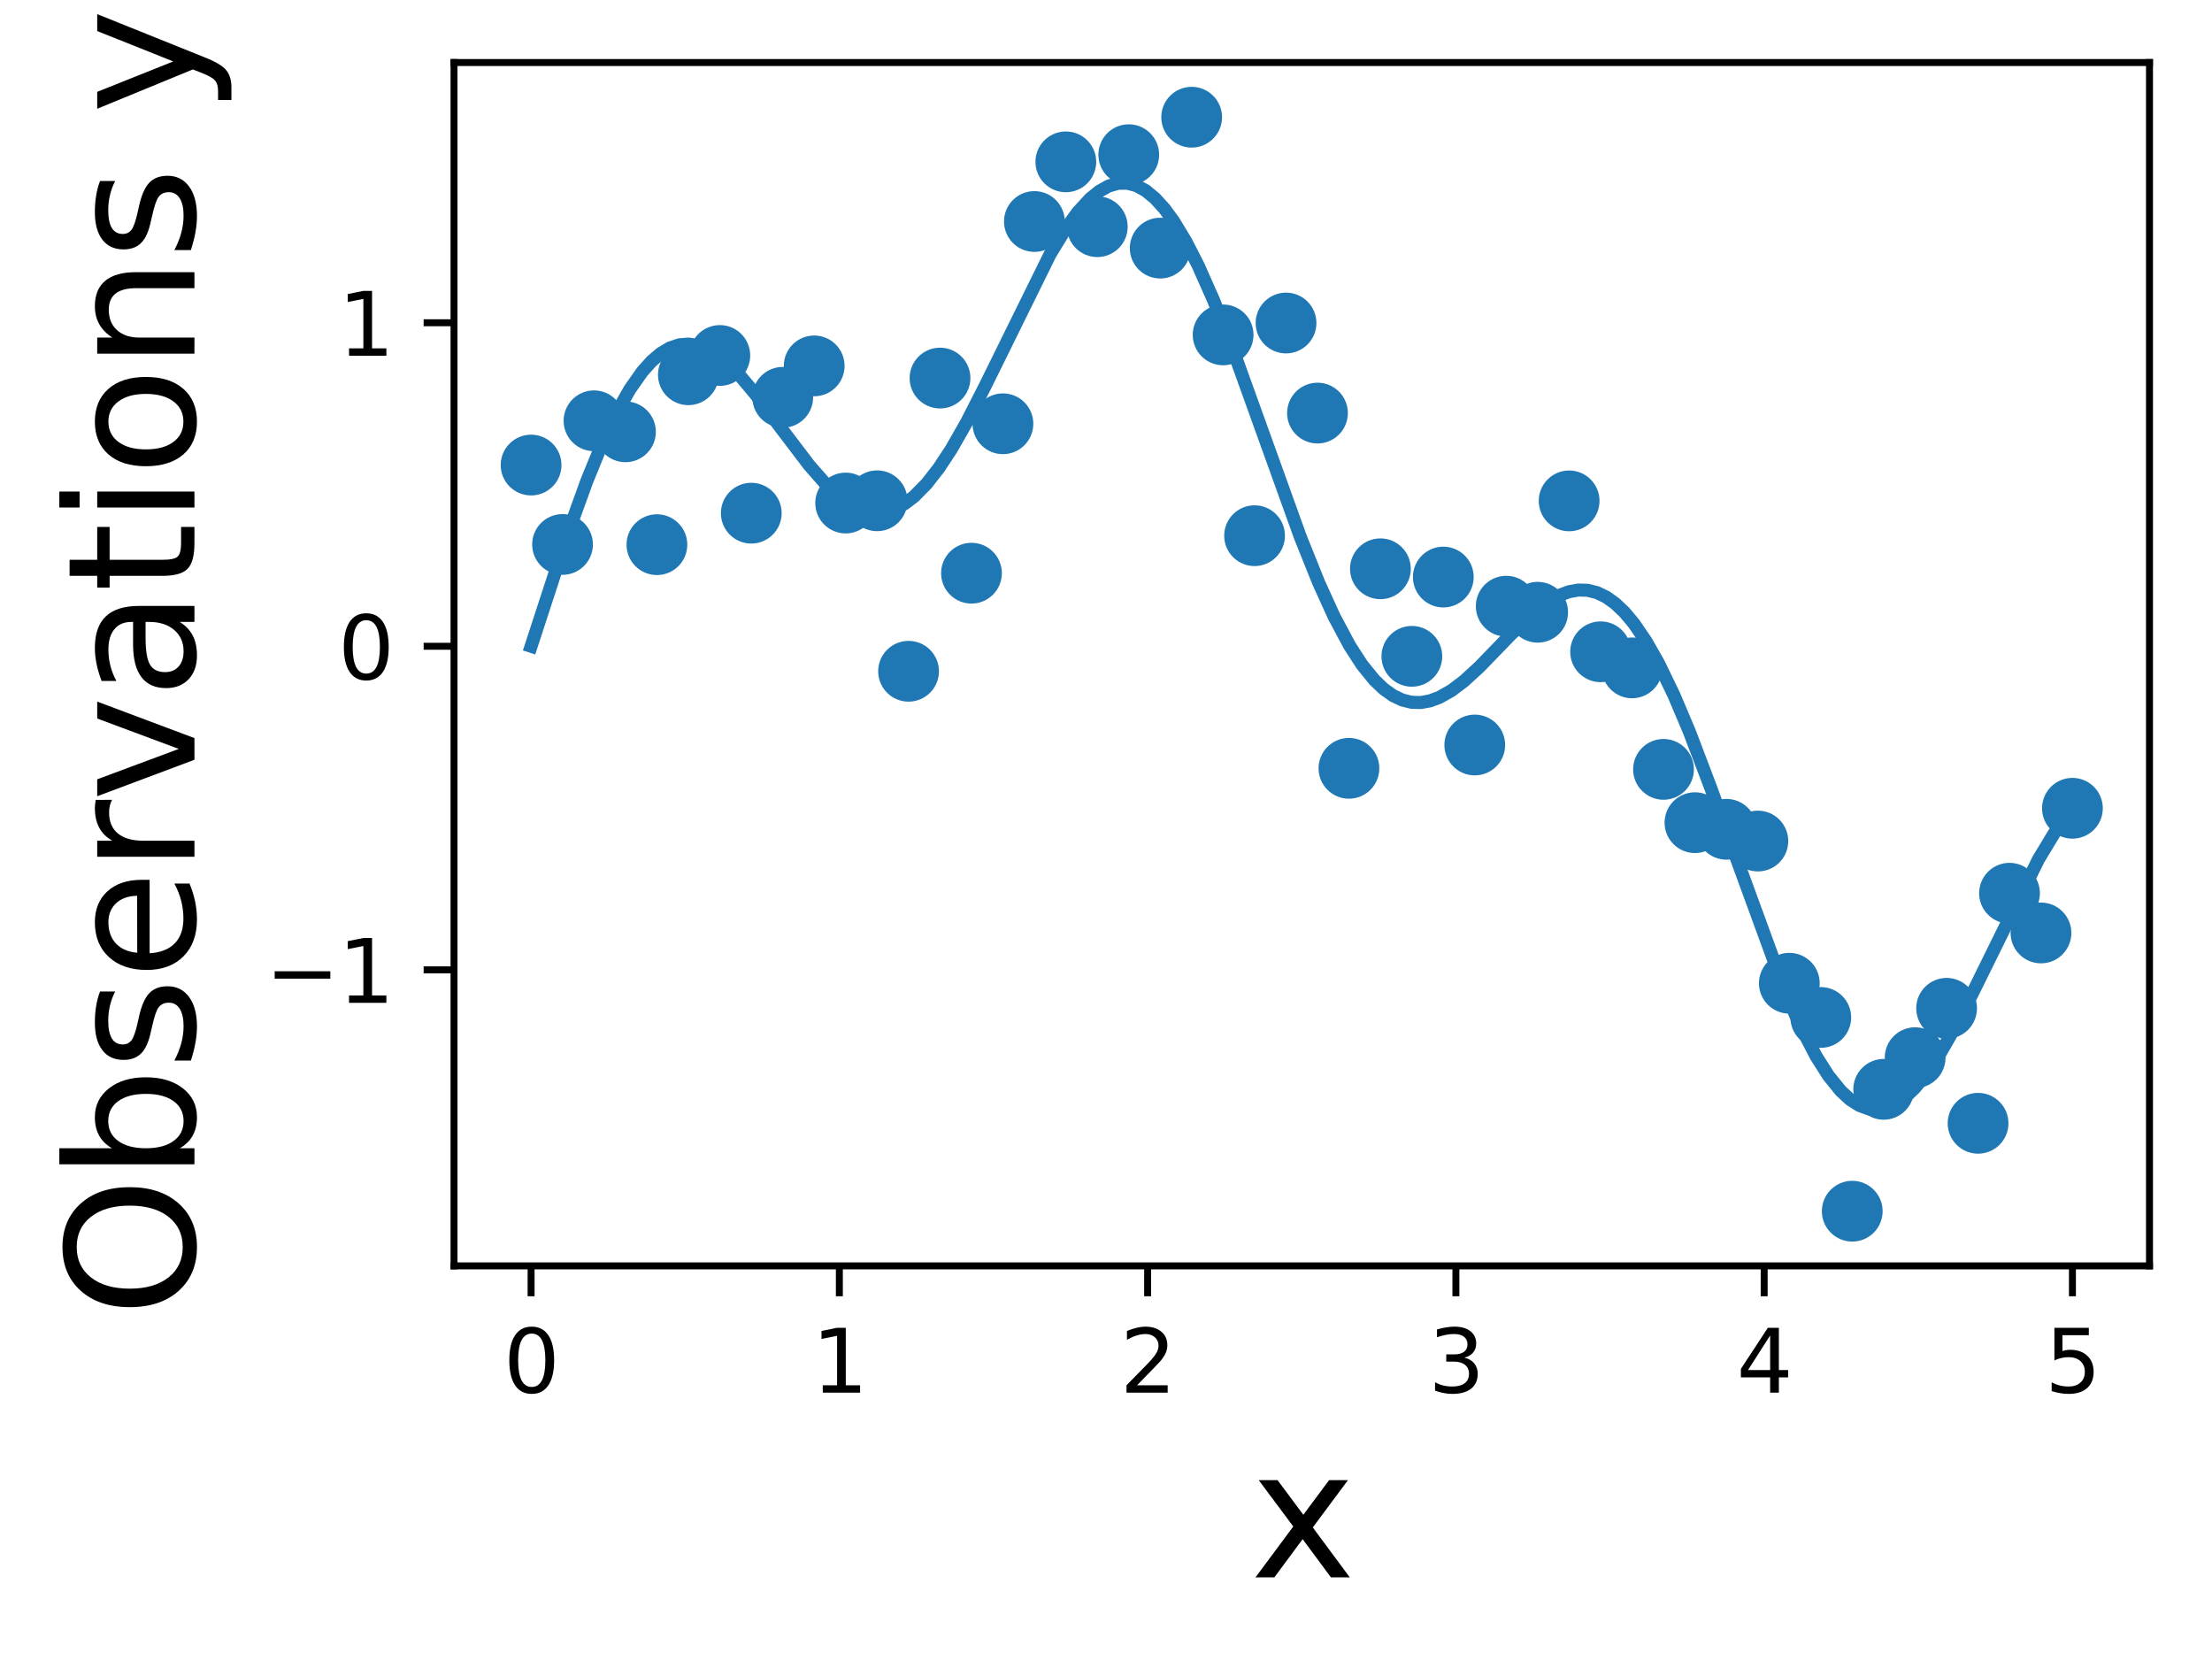 <?xml version="1.0" encoding="utf-8" standalone="no"?>
<!DOCTYPE svg PUBLIC "-//W3C//DTD SVG 1.1//EN"
  "http://www.w3.org/Graphics/SVG/1.1/DTD/svg11.dtd">
<svg xmlns:xlink="http://www.w3.org/1999/xlink" width="254.798pt" height="193.034pt" viewBox="0 0 254.798 193.034" xmlns="http://www.w3.org/2000/svg" version="1.1">
 <defs>
  <style type="text/css">*{stroke-linejoin: round; stroke-linecap: butt}</style>
 </defs>
 <g id="figure_1">
  <g id="patch_1">
   <path d="M 0 193.034 
L 254.798 193.034 
L 254.798 0 
L 0 0 
z
" style="fill: #ffffff"/>
  </g>
  <g id="axes_1">
   <g id="patch_2">
    <path d="M 52.298 145.8 
L 247.598 145.8 
L 247.598 7.2 
L 52.298 7.2 
z
" style="fill: #ffffff"/>
   </g>
   <g id="PathCollection_1">
    <defs>
     <path id="m9dc9fa96d8" d="M 0 3 
C 0.796 3 1.559 2.684 2.121 2.121 
C 2.684 1.559 3 0.796 3 0 
C 3 -0.796 2.684 -1.559 2.121 -2.121 
C 1.559 -2.684 0.796 -3 0 -3 
C -0.796 -3 -1.559 -2.684 -2.121 -2.121 
C -2.684 -1.559 -3 -0.796 -3 0 
C -3 0.796 -2.684 1.559 -2.121 2.121 
C -1.559 2.684 -0.796 3 0 3 
z
" style="stroke: #1f77b4"/>
    </defs>
    <g clip-path="url(#pf7cd5c1ea3)">
     <use xlink:href="#m9dc9fa96d8" x="61.176" y="53.564" style="fill: #1f77b4; stroke: #1f77b4"/>
     <use xlink:href="#m9dc9fa96d8" x="64.799" y="62.708" style="fill: #1f77b4; stroke: #1f77b4"/>
     <use xlink:href="#m9dc9fa96d8" x="68.422" y="48.465" style="fill: #1f77b4; stroke: #1f77b4"/>
     <use xlink:href="#m9dc9fa96d8" x="72.046" y="49.734" style="fill: #1f77b4; stroke: #1f77b4"/>
     <use xlink:href="#m9dc9fa96d8" x="75.669" y="62.733" style="fill: #1f77b4; stroke: #1f77b4"/>
     <use xlink:href="#m9dc9fa96d8" x="79.293" y="43.164" style="fill: #1f77b4; stroke: #1f77b4"/>
     <use xlink:href="#m9dc9fa96d8" x="82.916" y="40.942" style="fill: #1f77b4; stroke: #1f77b4"/>
     <use xlink:href="#m9dc9fa96d8" x="86.539" y="59.105" style="fill: #1f77b4; stroke: #1f77b4"/>
     <use xlink:href="#m9dc9fa96d8" x="90.163" y="45.762" style="fill: #1f77b4; stroke: #1f77b4"/>
     <use xlink:href="#m9dc9fa96d8" x="93.786" y="42.143" style="fill: #1f77b4; stroke: #1f77b4"/>
     <use xlink:href="#m9dc9fa96d8" x="97.409" y="57.937" style="fill: #1f77b4; stroke: #1f77b4"/>
     <use xlink:href="#m9dc9fa96d8" x="101.033" y="57.679" style="fill: #1f77b4; stroke: #1f77b4"/>
     <use xlink:href="#m9dc9fa96d8" x="104.656" y="77.314" style="fill: #1f77b4; stroke: #1f77b4"/>
     <use xlink:href="#m9dc9fa96d8" x="108.28" y="43.545" style="fill: #1f77b4; stroke: #1f77b4"/>
     <use xlink:href="#m9dc9fa96d8" x="111.903" y="66.018" style="fill: #1f77b4; stroke: #1f77b4"/>
     <use xlink:href="#m9dc9fa96d8" x="115.526" y="48.809" style="fill: #1f77b4; stroke: #1f77b4"/>
     <use xlink:href="#m9dc9fa96d8" x="119.15" y="25.512" style="fill: #1f77b4; stroke: #1f77b4"/>
     <use xlink:href="#m9dc9fa96d8" x="122.773" y="18.641" style="fill: #1f77b4; stroke: #1f77b4"/>
     <use xlink:href="#m9dc9fa96d8" x="126.396" y="26.109" style="fill: #1f77b4; stroke: #1f77b4"/>
     <use xlink:href="#m9dc9fa96d8" x="130.02" y="17.817" style="fill: #1f77b4; stroke: #1f77b4"/>
     <use xlink:href="#m9dc9fa96d8" x="133.643" y="28.575" style="fill: #1f77b4; stroke: #1f77b4"/>
     <use xlink:href="#m9dc9fa96d8" x="137.267" y="13.5" style="fill: #1f77b4; stroke: #1f77b4"/>
     <use xlink:href="#m9dc9fa96d8" x="140.89" y="38.571" style="fill: #1f77b4; stroke: #1f77b4"/>
     <use xlink:href="#m9dc9fa96d8" x="144.513" y="61.699" style="fill: #1f77b4; stroke: #1f77b4"/>
     <use xlink:href="#m9dc9fa96d8" x="148.137" y="37.204" style="fill: #1f77b4; stroke: #1f77b4"/>
     <use xlink:href="#m9dc9fa96d8" x="151.76" y="47.577" style="fill: #1f77b4; stroke: #1f77b4"/>
     <use xlink:href="#m9dc9fa96d8" x="155.384" y="88.492" style="fill: #1f77b4; stroke: #1f77b4"/>
     <use xlink:href="#m9dc9fa96d8" x="159.007" y="65.511" style="fill: #1f77b4; stroke: #1f77b4"/>
     <use xlink:href="#m9dc9fa96d8" x="162.63" y="75.593" style="fill: #1f77b4; stroke: #1f77b4"/>
     <use xlink:href="#m9dc9fa96d8" x="166.254" y="66.463" style="fill: #1f77b4; stroke: #1f77b4"/>
     <use xlink:href="#m9dc9fa96d8" x="169.877" y="85.806" style="fill: #1f77b4; stroke: #1f77b4"/>
     <use xlink:href="#m9dc9fa96d8" x="173.5" y="69.819" style="fill: #1f77b4; stroke: #1f77b4"/>
     <use xlink:href="#m9dc9fa96d8" x="177.124" y="70.516" style="fill: #1f77b4; stroke: #1f77b4"/>
     <use xlink:href="#m9dc9fa96d8" x="180.747" y="57.689" style="fill: #1f77b4; stroke: #1f77b4"/>
     <use xlink:href="#m9dc9fa96d8" x="184.371" y="75.071" style="fill: #1f77b4; stroke: #1f77b4"/>
     <use xlink:href="#m9dc9fa96d8" x="187.994" y="76.923" style="fill: #1f77b4; stroke: #1f77b4"/>
     <use xlink:href="#m9dc9fa96d8" x="191.617" y="88.613" style="fill: #1f77b4; stroke: #1f77b4"/>
     <use xlink:href="#m9dc9fa96d8" x="195.241" y="94.753" style="fill: #1f77b4; stroke: #1f77b4"/>
     <use xlink:href="#m9dc9fa96d8" x="198.864" y="95.515" style="fill: #1f77b4; stroke: #1f77b4"/>
     <use xlink:href="#m9dc9fa96d8" x="202.487" y="96.868" style="fill: #1f77b4; stroke: #1f77b4"/>
     <use xlink:href="#m9dc9fa96d8" x="206.111" y="113.248" style="fill: #1f77b4; stroke: #1f77b4"/>
     <use xlink:href="#m9dc9fa96d8" x="209.734" y="117.186" style="fill: #1f77b4; stroke: #1f77b4"/>
     <use xlink:href="#m9dc9fa96d8" x="213.358" y="139.5" style="fill: #1f77b4; stroke: #1f77b4"/>
     <use xlink:href="#m9dc9fa96d8" x="216.981" y="125.463" style="fill: #1f77b4; stroke: #1f77b4"/>
     <use xlink:href="#m9dc9fa96d8" x="220.604" y="121.818" style="fill: #1f77b4; stroke: #1f77b4"/>
     <use xlink:href="#m9dc9fa96d8" x="224.228" y="116.133" style="fill: #1f77b4; stroke: #1f77b4"/>
     <use xlink:href="#m9dc9fa96d8" x="227.851" y="129.376" style="fill: #1f77b4; stroke: #1f77b4"/>
     <use xlink:href="#m9dc9fa96d8" x="231.474" y="102.879" style="fill: #1f77b4; stroke: #1f77b4"/>
     <use xlink:href="#m9dc9fa96d8" x="235.098" y="107.454" style="fill: #1f77b4; stroke: #1f77b4"/>
     <use xlink:href="#m9dc9fa96d8" x="238.721" y="93.094" style="fill: #1f77b4; stroke: #1f77b4"/>
    </g>
   </g>
   <g id="matplotlib.axis_1">
    <g id="xtick_1">
     <g id="line2d_1">
      <defs>
       <path id="m7d9e705b8d" d="M 0 0 
L 0 3.5 
" style="stroke: #000000; stroke-width: 0.8"/>
      </defs>
      <g>
       <use xlink:href="#m7d9e705b8d" x="61.176" y="145.8" style="stroke: #000000; stroke-width: 0.8"/>
      </g>
     </g>
     <g id="text_1">
      <!-- 0 -->
      <g transform="translate(57.994 160.398) scale(0.1 -0.1)">
       <defs>
        <path id="DejaVuSans-30" d="M 2034 4250 
Q 1547 4250 1301 3770 
Q 1056 3291 1056 2328 
Q 1056 1369 1301 889 
Q 1547 409 2034 409 
Q 2525 409 2770 889 
Q 3016 1369 3016 2328 
Q 3016 3291 2770 3770 
Q 2525 4250 2034 4250 
z
M 2034 4750 
Q 2819 4750 3233 4129 
Q 3647 3509 3647 2328 
Q 3647 1150 3233 529 
Q 2819 -91 2034 -91 
Q 1250 -91 836 529 
Q 422 1150 422 2328 
Q 422 3509 836 4129 
Q 1250 4750 2034 4750 
z
" transform="scale(0.016)"/>
       </defs>
       <use xlink:href="#DejaVuSans-30"/>
      </g>
     </g>
    </g>
    <g id="xtick_2">
     <g id="line2d_2">
      <g>
       <use xlink:href="#m7d9e705b8d" x="96.685" y="145.8" style="stroke: #000000; stroke-width: 0.8"/>
      </g>
     </g>
     <g id="text_2">
      <!-- 1 -->
      <g transform="translate(93.504 160.398) scale(0.1 -0.1)">
       <defs>
        <path id="DejaVuSans-31" d="M 794 531 
L 1825 531 
L 1825 4091 
L 703 3866 
L 703 4441 
L 1819 4666 
L 2450 4666 
L 2450 531 
L 3481 531 
L 3481 0 
L 794 0 
L 794 531 
z
" transform="scale(0.016)"/>
       </defs>
       <use xlink:href="#DejaVuSans-31"/>
      </g>
     </g>
    </g>
    <g id="xtick_3">
     <g id="line2d_3">
      <g>
       <use xlink:href="#m7d9e705b8d" x="132.194" y="145.8" style="stroke: #000000; stroke-width: 0.8"/>
      </g>
     </g>
     <g id="text_3">
      <!-- 2 -->
      <g transform="translate(129.013 160.398) scale(0.1 -0.1)">
       <defs>
        <path id="DejaVuSans-32" d="M 1228 531 
L 3431 531 
L 3431 0 
L 469 0 
L 469 531 
Q 828 903 1448 1529 
Q 2069 2156 2228 2338 
Q 2531 2678 2651 2914 
Q 2772 3150 2772 3378 
Q 2772 3750 2511 3984 
Q 2250 4219 1831 4219 
Q 1534 4219 1204 4116 
Q 875 4013 500 3803 
L 500 4441 
Q 881 4594 1212 4672 
Q 1544 4750 1819 4750 
Q 2544 4750 2975 4387 
Q 3406 4025 3406 3419 
Q 3406 3131 3298 2873 
Q 3191 2616 2906 2266 
Q 2828 2175 2409 1742 
Q 1991 1309 1228 531 
z
" transform="scale(0.016)"/>
       </defs>
       <use xlink:href="#DejaVuSans-32"/>
      </g>
     </g>
    </g>
    <g id="xtick_4">
     <g id="line2d_4">
      <g>
       <use xlink:href="#m7d9e705b8d" x="167.703" y="145.8" style="stroke: #000000; stroke-width: 0.8"/>
      </g>
     </g>
     <g id="text_4">
      <!-- 3 -->
      <g transform="translate(164.522 160.398) scale(0.1 -0.1)">
       <defs>
        <path id="DejaVuSans-33" d="M 2597 2516 
Q 3050 2419 3304 2112 
Q 3559 1806 3559 1356 
Q 3559 666 3084 287 
Q 2609 -91 1734 -91 
Q 1441 -91 1130 -33 
Q 819 25 488 141 
L 488 750 
Q 750 597 1062 519 
Q 1375 441 1716 441 
Q 2309 441 2620 675 
Q 2931 909 2931 1356 
Q 2931 1769 2642 2001 
Q 2353 2234 1838 2234 
L 1294 2234 
L 1294 2753 
L 1863 2753 
Q 2328 2753 2575 2939 
Q 2822 3125 2822 3475 
Q 2822 3834 2567 4026 
Q 2313 4219 1838 4219 
Q 1578 4219 1281 4162 
Q 984 4106 628 3988 
L 628 4550 
Q 988 4650 1302 4700 
Q 1616 4750 1894 4750 
Q 2613 4750 3031 4423 
Q 3450 4097 3450 3541 
Q 3450 3153 3228 2886 
Q 3006 2619 2597 2516 
z
" transform="scale(0.016)"/>
       </defs>
       <use xlink:href="#DejaVuSans-33"/>
      </g>
     </g>
    </g>
    <g id="xtick_5">
     <g id="line2d_5">
      <g>
       <use xlink:href="#m7d9e705b8d" x="203.212" y="145.8" style="stroke: #000000; stroke-width: 0.8"/>
      </g>
     </g>
     <g id="text_5">
      <!-- 4 -->
      <g transform="translate(200.031 160.398) scale(0.1 -0.1)">
       <defs>
        <path id="DejaVuSans-34" d="M 2419 4116 
L 825 1625 
L 2419 1625 
L 2419 4116 
z
M 2253 4666 
L 3047 4666 
L 3047 1625 
L 3713 1625 
L 3713 1100 
L 3047 1100 
L 3047 0 
L 2419 0 
L 2419 1100 
L 313 1100 
L 313 1709 
L 2253 4666 
z
" transform="scale(0.016)"/>
       </defs>
       <use xlink:href="#DejaVuSans-34"/>
      </g>
     </g>
    </g>
    <g id="xtick_6">
     <g id="line2d_6">
      <g>
       <use xlink:href="#m7d9e705b8d" x="238.721" y="145.8" style="stroke: #000000; stroke-width: 0.8"/>
      </g>
     </g>
     <g id="text_6">
      <!-- 5 -->
      <g transform="translate(235.54 160.398) scale(0.1 -0.1)">
       <defs>
        <path id="DejaVuSans-35" d="M 691 4666 
L 3169 4666 
L 3169 4134 
L 1269 4134 
L 1269 2991 
Q 1406 3038 1543 3061 
Q 1681 3084 1819 3084 
Q 2600 3084 3056 2656 
Q 3513 2228 3513 1497 
Q 3513 744 3044 326 
Q 2575 -91 1722 -91 
Q 1428 -91 1123 -41 
Q 819 9 494 109 
L 494 744 
Q 775 591 1075 516 
Q 1375 441 1709 441 
Q 2250 441 2565 725 
Q 2881 1009 2881 1497 
Q 2881 1984 2565 2268 
Q 2250 2553 1709 2553 
Q 1456 2553 1204 2497 
Q 953 2441 691 2322 
L 691 4666 
z
" transform="scale(0.016)"/>
       </defs>
       <use xlink:href="#DejaVuSans-35"/>
      </g>
     </g>
    </g>
    <g id="text_7">
     <!-- x -->
     <g transform="translate(144.03 181.675) scale(0.2 -0.2)">
      <defs>
       <path id="DejaVuSans-78" d="M 3513 3500 
L 2247 1797 
L 3578 0 
L 2900 0 
L 1881 1375 
L 863 0 
L 184 0 
L 1544 1831 
L 300 3500 
L 978 3500 
L 1906 2253 
L 2834 3500 
L 3513 3500 
z
" transform="scale(0.016)"/>
      </defs>
      <use xlink:href="#DejaVuSans-78"/>
     </g>
    </g>
   </g>
   <g id="matplotlib.axis_2">
    <g id="ytick_1">
     <g id="line2d_7">
      <defs>
       <path id="m5d6f096892" d="M 0 0 
L -3.5 0 
" style="stroke: #000000; stroke-width: 0.8"/>
      </defs>
      <g>
       <use xlink:href="#m5d6f096892" x="52.298" y="111.702" style="stroke: #000000; stroke-width: 0.8"/>
      </g>
     </g>
     <g id="text_8">
      <!-- −1 -->
      <g transform="translate(30.556 115.502) scale(0.1 -0.1)">
       <defs>
        <path id="DejaVuSans-2212" d="M 678 2272 
L 4684 2272 
L 4684 1741 
L 678 1741 
L 678 2272 
z
" transform="scale(0.016)"/>
       </defs>
       <use xlink:href="#DejaVuSans-2212"/>
       <use xlink:href="#DejaVuSans-31" x="83.789"/>
      </g>
     </g>
    </g>
    <g id="ytick_2">
     <g id="line2d_8">
      <g>
       <use xlink:href="#m5d6f096892" x="52.298" y="74.437" style="stroke: #000000; stroke-width: 0.8"/>
      </g>
     </g>
     <g id="text_9">
      <!-- 0 -->
      <g transform="translate(38.936 78.236) scale(0.1 -0.1)">
       <use xlink:href="#DejaVuSans-30"/>
      </g>
     </g>
    </g>
    <g id="ytick_3">
     <g id="line2d_9">
      <g>
       <use xlink:href="#m5d6f096892" x="52.298" y="37.171" style="stroke: #000000; stroke-width: 0.8"/>
      </g>
     </g>
     <g id="text_10">
      <!-- 1 -->
      <g transform="translate(38.936 40.97) scale(0.1 -0.1)">
       <use xlink:href="#DejaVuSans-31"/>
      </g>
     </g>
    </g>
    <g id="text_11">
     <!-- Observations y -->
     <g transform="translate(22.397 151.702) rotate(-90) scale(0.2 -0.2)">
      <defs>
       <path id="DejaVuSans-4f" d="M 2522 4238 
Q 1834 4238 1429 3725 
Q 1025 3213 1025 2328 
Q 1025 1447 1429 934 
Q 1834 422 2522 422 
Q 3209 422 3611 934 
Q 4013 1447 4013 2328 
Q 4013 3213 3611 3725 
Q 3209 4238 2522 4238 
z
M 2522 4750 
Q 3503 4750 4090 4092 
Q 4678 3434 4678 2328 
Q 4678 1225 4090 567 
Q 3503 -91 2522 -91 
Q 1538 -91 948 565 
Q 359 1222 359 2328 
Q 359 3434 948 4092 
Q 1538 4750 2522 4750 
z
" transform="scale(0.016)"/>
       <path id="DejaVuSans-62" d="M 3116 1747 
Q 3116 2381 2855 2742 
Q 2594 3103 2138 3103 
Q 1681 3103 1420 2742 
Q 1159 2381 1159 1747 
Q 1159 1113 1420 752 
Q 1681 391 2138 391 
Q 2594 391 2855 752 
Q 3116 1113 3116 1747 
z
M 1159 2969 
Q 1341 3281 1617 3432 
Q 1894 3584 2278 3584 
Q 2916 3584 3314 3078 
Q 3713 2572 3713 1747 
Q 3713 922 3314 415 
Q 2916 -91 2278 -91 
Q 1894 -91 1617 61 
Q 1341 213 1159 525 
L 1159 0 
L 581 0 
L 581 4863 
L 1159 4863 
L 1159 2969 
z
" transform="scale(0.016)"/>
       <path id="DejaVuSans-73" d="M 2834 3397 
L 2834 2853 
Q 2591 2978 2328 3040 
Q 2066 3103 1784 3103 
Q 1356 3103 1142 2972 
Q 928 2841 928 2578 
Q 928 2378 1081 2264 
Q 1234 2150 1697 2047 
L 1894 2003 
Q 2506 1872 2764 1633 
Q 3022 1394 3022 966 
Q 3022 478 2636 193 
Q 2250 -91 1575 -91 
Q 1294 -91 989 -36 
Q 684 19 347 128 
L 347 722 
Q 666 556 975 473 
Q 1284 391 1588 391 
Q 1994 391 2212 530 
Q 2431 669 2431 922 
Q 2431 1156 2273 1281 
Q 2116 1406 1581 1522 
L 1381 1569 
Q 847 1681 609 1914 
Q 372 2147 372 2553 
Q 372 3047 722 3315 
Q 1072 3584 1716 3584 
Q 2034 3584 2315 3537 
Q 2597 3491 2834 3397 
z
" transform="scale(0.016)"/>
       <path id="DejaVuSans-65" d="M 3597 1894 
L 3597 1613 
L 953 1613 
Q 991 1019 1311 708 
Q 1631 397 2203 397 
Q 2534 397 2845 478 
Q 3156 559 3463 722 
L 3463 178 
Q 3153 47 2828 -22 
Q 2503 -91 2169 -91 
Q 1331 -91 842 396 
Q 353 884 353 1716 
Q 353 2575 817 3079 
Q 1281 3584 2069 3584 
Q 2775 3584 3186 3129 
Q 3597 2675 3597 1894 
z
M 3022 2063 
Q 3016 2534 2758 2815 
Q 2500 3097 2075 3097 
Q 1594 3097 1305 2825 
Q 1016 2553 972 2059 
L 3022 2063 
z
" transform="scale(0.016)"/>
       <path id="DejaVuSans-72" d="M 2631 2963 
Q 2534 3019 2420 3045 
Q 2306 3072 2169 3072 
Q 1681 3072 1420 2755 
Q 1159 2438 1159 1844 
L 1159 0 
L 581 0 
L 581 3500 
L 1159 3500 
L 1159 2956 
Q 1341 3275 1631 3429 
Q 1922 3584 2338 3584 
Q 2397 3584 2469 3576 
Q 2541 3569 2628 3553 
L 2631 2963 
z
" transform="scale(0.016)"/>
       <path id="DejaVuSans-76" d="M 191 3500 
L 800 3500 
L 1894 563 
L 2988 3500 
L 3597 3500 
L 2284 0 
L 1503 0 
L 191 3500 
z
" transform="scale(0.016)"/>
       <path id="DejaVuSans-61" d="M 2194 1759 
Q 1497 1759 1228 1600 
Q 959 1441 959 1056 
Q 959 750 1161 570 
Q 1363 391 1709 391 
Q 2188 391 2477 730 
Q 2766 1069 2766 1631 
L 2766 1759 
L 2194 1759 
z
M 3341 1997 
L 3341 0 
L 2766 0 
L 2766 531 
Q 2569 213 2275 61 
Q 1981 -91 1556 -91 
Q 1019 -91 701 211 
Q 384 513 384 1019 
Q 384 1609 779 1909 
Q 1175 2209 1959 2209 
L 2766 2209 
L 2766 2266 
Q 2766 2663 2505 2880 
Q 2244 3097 1772 3097 
Q 1472 3097 1187 3025 
Q 903 2953 641 2809 
L 641 3341 
Q 956 3463 1253 3523 
Q 1550 3584 1831 3584 
Q 2591 3584 2966 3190 
Q 3341 2797 3341 1997 
z
" transform="scale(0.016)"/>
       <path id="DejaVuSans-74" d="M 1172 4494 
L 1172 3500 
L 2356 3500 
L 2356 3053 
L 1172 3053 
L 1172 1153 
Q 1172 725 1289 603 
Q 1406 481 1766 481 
L 2356 481 
L 2356 0 
L 1766 0 
Q 1100 0 847 248 
Q 594 497 594 1153 
L 594 3053 
L 172 3053 
L 172 3500 
L 594 3500 
L 594 4494 
L 1172 4494 
z
" transform="scale(0.016)"/>
       <path id="DejaVuSans-69" d="M 603 3500 
L 1178 3500 
L 1178 0 
L 603 0 
L 603 3500 
z
M 603 4863 
L 1178 4863 
L 1178 4134 
L 603 4134 
L 603 4863 
z
" transform="scale(0.016)"/>
       <path id="DejaVuSans-6f" d="M 1959 3097 
Q 1497 3097 1228 2736 
Q 959 2375 959 1747 
Q 959 1119 1226 758 
Q 1494 397 1959 397 
Q 2419 397 2687 759 
Q 2956 1122 2956 1747 
Q 2956 2369 2687 2733 
Q 2419 3097 1959 3097 
z
M 1959 3584 
Q 2709 3584 3137 3096 
Q 3566 2609 3566 1747 
Q 3566 888 3137 398 
Q 2709 -91 1959 -91 
Q 1206 -91 779 398 
Q 353 888 353 1747 
Q 353 2609 779 3096 
Q 1206 3584 1959 3584 
z
" transform="scale(0.016)"/>
       <path id="DejaVuSans-6e" d="M 3513 2113 
L 3513 0 
L 2938 0 
L 2938 2094 
Q 2938 2591 2744 2837 
Q 2550 3084 2163 3084 
Q 1697 3084 1428 2787 
Q 1159 2491 1159 1978 
L 1159 0 
L 581 0 
L 581 3500 
L 1159 3500 
L 1159 2956 
Q 1366 3272 1645 3428 
Q 1925 3584 2291 3584 
Q 2894 3584 3203 3211 
Q 3513 2838 3513 2113 
z
" transform="scale(0.016)"/>
       <path id="DejaVuSans-20" transform="scale(0.016)"/>
       <path id="DejaVuSans-79" d="M 2059 -325 
Q 1816 -950 1584 -1140 
Q 1353 -1331 966 -1331 
L 506 -1331 
L 506 -850 
L 844 -850 
Q 1081 -850 1212 -737 
Q 1344 -625 1503 -206 
L 1606 56 
L 191 3500 
L 800 3500 
L 1894 763 
L 2988 3500 
L 3597 3500 
L 2059 -325 
z
" transform="scale(0.016)"/>
      </defs>
      <use xlink:href="#DejaVuSans-4f"/>
      <use xlink:href="#DejaVuSans-62" x="78.711"/>
      <use xlink:href="#DejaVuSans-73" x="142.188"/>
      <use xlink:href="#DejaVuSans-65" x="194.287"/>
      <use xlink:href="#DejaVuSans-72" x="255.811"/>
      <use xlink:href="#DejaVuSans-76" x="296.924"/>
      <use xlink:href="#DejaVuSans-61" x="356.104"/>
      <use xlink:href="#DejaVuSans-74" x="417.383"/>
      <use xlink:href="#DejaVuSans-69" x="456.592"/>
      <use xlink:href="#DejaVuSans-6f" x="484.375"/>
      <use xlink:href="#DejaVuSans-6e" x="545.557"/>
      <use xlink:href="#DejaVuSans-73" x="608.936"/>
      <use xlink:href="#DejaVuSans-20" x="661.035"/>
      <use xlink:href="#DejaVuSans-79" x="692.822"/>
     </g>
    </g>
   </g>
   <g id="line2d_10">
    <path d="M 61.176 74.437 
L 65.445 61.346 
L 67.58 55.445 
L 69.359 51.079 
L 71.138 47.328 
L 72.561 44.827 
L 73.985 42.803 
L 75.052 41.609 
L 76.119 40.698 
L 77.187 40.067 
L 78.254 39.713 
L 79.322 39.627 
L 80.389 39.796 
L 81.456 40.207 
L 82.524 40.838 
L 83.947 41.987 
L 85.37 43.433 
L 87.149 45.556 
L 89.996 49.355 
L 93.198 53.569 
L 94.977 55.596 
L 96.4 56.945 
L 97.823 57.993 
L 98.891 58.553 
L 99.958 58.902 
L 101.026 59.027 
L 102.093 58.921 
L 103.16 58.577 
L 104.228 57.996 
L 105.295 57.18 
L 106.718 55.738 
L 108.142 53.917 
L 109.565 51.753 
L 111.344 48.641 
L 113.479 44.457 
L 120.951 29.297 
L 122.73 26.376 
L 124.153 24.426 
L 125.576 22.88 
L 126.643 22.016 
L 127.711 21.423 
L 128.778 21.114 
L 129.846 21.098 
L 130.913 21.381 
L 131.98 21.964 
L 133.048 22.845 
L 134.115 24.017 
L 135.183 25.471 
L 136.606 27.822 
L 138.029 30.607 
L 139.808 34.618 
L 141.943 40.047 
L 145.145 48.948 
L 149.771 61.806 
L 151.905 67.123 
L 153.684 71.032 
L 155.463 74.363 
L 156.887 76.563 
L 158.31 78.321 
L 159.377 79.342 
L 160.445 80.107 
L 161.512 80.619 
L 162.579 80.885 
L 163.647 80.916 
L 164.714 80.726 
L 165.782 80.331 
L 167.205 79.525 
L 168.628 78.449 
L 170.407 76.822 
L 173.965 73.149 
L 176.456 70.748 
L 178.235 69.363 
L 179.658 68.552 
L 180.725 68.154 
L 181.793 67.959 
L 182.86 67.985 
L 183.928 68.246 
L 184.995 68.753 
L 186.062 69.513 
L 187.13 70.529 
L 188.197 71.8 
L 189.62 73.884 
L 191.044 76.393 
L 192.823 80.074 
L 194.602 84.28 
L 197.092 90.834 
L 205.632 114.202 
L 207.411 118.22 
L 209.19 121.643 
L 210.613 123.887 
L 212.036 125.647 
L 213.103 126.632 
L 214.171 127.32 
L 215.238 127.71 
L 216.306 127.799 
L 217.373 127.593 
L 218.44 127.099 
L 219.508 126.329 
L 220.575 125.298 
L 221.998 123.55 
L 223.422 121.423 
L 225.201 118.324 
L 227.335 114.137 
L 234.807 98.978 
L 236.586 96.032 
L 238.01 94.029 
L 238.721 93.161 
L 238.721 93.161 
" clip-path="url(#pf7cd5c1ea3)" style="fill: none; stroke: #1f77b4; stroke-width: 1.5; stroke-linecap: square"/>
   </g>
   <g id="patch_3">
    <path d="M 52.298 145.8 
L 52.298 7.2 
" style="fill: none; stroke: #000000; stroke-width: 0.8; stroke-linejoin: miter; stroke-linecap: square"/>
   </g>
   <g id="patch_4">
    <path d="M 247.598 145.8 
L 247.598 7.2 
" style="fill: none; stroke: #000000; stroke-width: 0.8; stroke-linejoin: miter; stroke-linecap: square"/>
   </g>
   <g id="patch_5">
    <path d="M 52.298 145.8 
L 247.598 145.8 
" style="fill: none; stroke: #000000; stroke-width: 0.8; stroke-linejoin: miter; stroke-linecap: square"/>
   </g>
   <g id="patch_6">
    <path d="M 52.298 7.2 
L 247.598 7.2 
" style="fill: none; stroke: #000000; stroke-width: 0.8; stroke-linejoin: miter; stroke-linecap: square"/>
   </g>
  </g>
 </g>
 <defs>
  <clipPath id="pf7cd5c1ea3">
   <rect x="52.298" y="7.2" width="195.3" height="138.6"/>
  </clipPath>
 </defs>
</svg>
